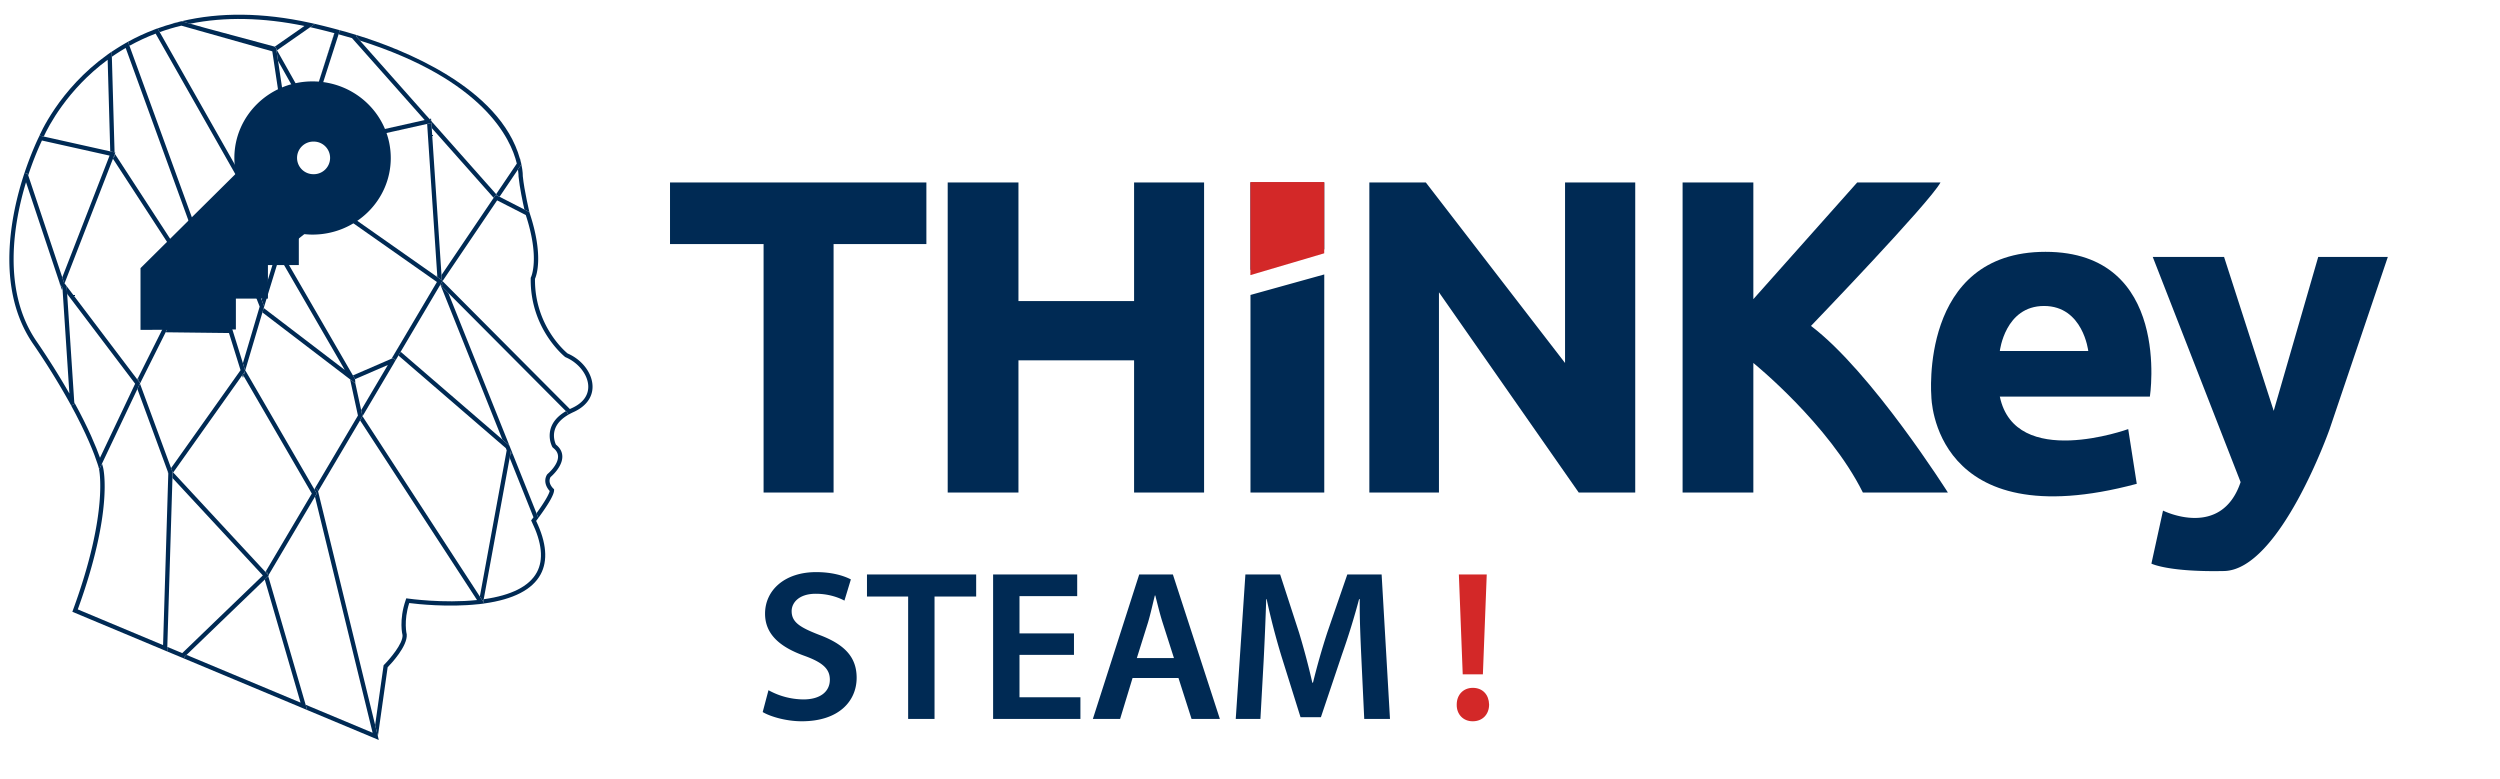 <svg width="215" height="67" vector-effect="non-scaling-stroke" fill="none" xmlns="http://www.w3.org/2000/svg"><mask id="a" style="mask-type:luminance" maskUnits="userSpaceOnUse" x="0" y="0" width="215" height="67"><path d="M0 0h214.417v66.306H0V0Z" fill="#fff"/></mask><g mask="url(#a)"><path d="M144.703 15.693V42.36h6.085V31.216s6.477 5.228 9.421 11.144h7.311s-6.575-10.409-11.776-14.33c0 0 10.206-10.605 11.138-12.337h-7.164l-8.93 10.033V15.693h-6.085Z" fill="#002A54"/><path d="M171.985 30.186s.442-3.872 3.803-3.872c3.361 0 3.803 3.872 3.803 3.872h-7.606Zm3.926-8.529c-10.894 0-9.814 12.451-9.814 12.451s.098 12.206 17.665 7.5l-.736-4.706s-9.716 3.53-11.041-2.794h12.905s1.914-12.451-8.979-12.451Z" fill="#002A54"/><path d="M185.137 22.098h6.133l4.269 13.236 3.828-13.236h5.986l-5.005 14.805s-4.269 12.107-9.078 12.205c-4.808.099-6.249-.637-6.249-.637l.999-4.559s5.005 2.5 6.673-2.45l-7.556-19.364ZM66.09 59.357a6.288 6.288 0 0 0 3.007.793c1.458 0 2.27-.682 2.27-1.696 0-.94-.628-1.493-2.215-2.064-2.047-.737-3.357-1.825-3.357-3.612 0-2.028 1.697-3.576 4.39-3.576 1.347 0 2.344.295 2.99.627l-.554 1.825c-.443-.24-1.31-.59-2.472-.59-1.44 0-2.067.774-2.067 1.492 0 .959.72 1.401 2.38 2.046 2.16.811 3.21 1.899 3.21 3.686 0 1.99-1.512 3.742-4.722 3.742-1.31 0-2.675-.387-3.358-.793l.498-1.88ZM78.1 51.303H74.56v-1.898h9.39v1.898H80.37v10.524H78.1V51.303ZM92.362 56.316h-4.686v3.65h5.24v1.86h-7.509V49.406h7.232v1.861h-4.963v3.207h4.686v1.843ZM100.96 56.593l-.978-3.06c-.24-.755-.442-1.603-.627-2.322h-.037c-.184.719-.369 1.585-.59 2.322l-.96 3.06h3.192Zm-3.56 1.714-1.07 3.52h-2.344l3.985-12.422h2.897l4.04 12.422h-2.435l-1.125-3.52h-3.949ZM117.085 56.758c-.074-1.603-.166-3.538-.147-5.234h-.056a63.308 63.308 0 0 1-1.476 4.774l-1.808 5.381h-1.752l-1.661-5.308a60.701 60.701 0 0 1-1.254-4.847h-.037a271.43 271.43 0 0 1-.221 5.308l-.277 4.995h-2.122l.83-12.422h2.989l1.624 4.994c.442 1.456.83 2.93 1.143 4.313h.056a60.397 60.397 0 0 1 1.236-4.331l1.716-4.976h2.952l.719 12.422h-2.214l-.24-5.069Z" fill="#002A54"/><path d="m125.794 57.993-.332-8.588h2.398l-.332 8.588h-1.734Zm.849 4.037c-.812 0-1.384-.608-1.365-1.438 0-.847.571-1.437 1.383-1.437.849 0 1.384.59 1.402 1.437 0 .83-.553 1.438-1.402 1.438h-.018Z" fill="#D32828"/><path d="m41.614 32.836 2.196 5.486-2.196-5.486ZM46.108 44.8l.13-.176.005-.006-.136.18.001.001ZM38.06 24.174l.039.04-.04-.04ZM37.61 23.825h.002l-.007-.108-.063-.063.069.17ZM48.873 35.664l-.112-.213-.09-.091c-.694.405-1.136.91-1.314 1.505a2.186 2.186 0 0 0 .145 1.578l.05.057c.29.221.434.469.44.757.013.746-.897 1.503-.906 1.51l-.041.048c-.342.57-.03 1.136.229 1.41-.055.256-.377.867-1.137 1.914l-2.032-5.076 2.193 5.48c.896-1.214 1.353-2.018 1.353-2.387v-.081l-.06-.056c-.022-.02-.523-.483-.244-.99.168-.144 1.028-.925 1.013-1.777-.007-.391-.192-.734-.55-1.018-.062-.132-.281-.664-.098-1.269.166-.547.612-1.013 1.325-1.386l.005-.003-.006.003-.163.085ZM41.146 51.96v.003l.249-.031.006-.001-.037.004c-.073.01-.145.016-.218.024Z" fill="#002A54"/><path d="m43.92 38.903-.085.477.615 1.538 1.429 3.57-.203.267.05.102c.884 1.806 1.032 3.275.44 4.367-.65 1.2-2.186 1.976-4.566 2.31l-.04.217.094.145c2.5-.351 4.128-1.19 4.836-2.496.64-1.18.512-2.728-.382-4.6v-.003l.134-.178.057-.075-.001-.002-2.193-5.479-.186-.16ZM45.217 18.491l-1.62-.828 1.62.828ZM44.73 13.647l-.012.017c.036.13.074.26.105.394l-.094-.411ZM44.594 15.17c.096.963.362 2.22.504 2.847l.421.215.024.071.002.008c-.02-.084-.459-1.918-.583-3.151 0-.017.012-.395-.122-1.019l-.294.435c.054.36.047.573.048.595ZM42.668 16.699l.776-1.15-.776 1.15Z" fill="#002A54"/><path d="M30.952 3.488c10.643 3.369 12.983 8.445 13.494 10.578l-1.002 1.483-.776 1.15-5.58-6.294 5.703 6.432.155.078.015.009 1.586-2.348.294-.435v-.002l-.017-.077v-.004c-.031-.133-.07-.264-.106-.394C42.99 7.469 34.512 4.199 30.69 3.02l-.042.125.304.342Z" fill="#002A54"/><path d="m36.935 10.232.108.122.045.05-.016-.203-.137.03ZM36.523 10.325l-5.946-6.703 5.945 6.703ZM37.128 11.006v.002l5.205 5.87-5.205-5.872ZM43.576 38.73l-.075-.19.075.19ZM43.831 39.379l.003.008.001-.007.084-.477v-.001l-.088.477Z" fill="#002A54"/><path d="m43.957 38.688-.135-.336.135.34-.039.21h.001l.186.16.003.003-.151-.377ZM34.145 30.054l3.431-5.803-3.432 5.803ZM34.456 30.253l9.355 8.069-2.196-5.486-3.057-7.635-.664-.668 5.31 13.265-8.748-7.545ZM42.753 17.232l-4.693 6.944 4.693-6.944ZM36.734 10.656l.532 7.975-.532-7.975ZM37.088 10.405v.001l.126.143-.115.025.387 5.807-.358-5.373v-.002l5.205 5.871.122.137-4.485 6.636 4.66-6.895.16.082-5.702-6.432ZM36.935 10.233l-.248-.279v.001l.326.367.03.033-.108-.122ZM42.79 16.836l.156.08-.156-.08Z" fill="#002A54"/><path d="M49.16 35.106a6.357 6.357 0 0 0-.15.072L38.18 24.296l-.083-.082-.038-.038 4.694-6.944.844.431 1.62.829c1.23 3.738.452 5.343.444 5.358l-.02.038v.044c-.064 4.368 2.93 6.744 2.96 6.768l.042.024c1.117.47 1.936 1.526 1.948 2.512.01.799-.484 1.446-1.43 1.87Zm-.35-4.712c-.24-.196-2.842-2.428-2.801-6.417.13-.29.755-2.005-.463-5.666l-.003-.007-.024-.072-.42-.215-2.138-1.093-.016-.008-.155-.08-.16-.081-4.66 6.895.03.448.067.048-.058.097.022.328-.153-.107-.02.034.035.035.665.668L48.67 35.36l.09.09.112.214.163-.085.006-.003c.086-.045.176-.09.272-.134 1.073-.482 1.657-1.267 1.646-2.21-.014-1.138-.897-2.3-2.15-2.837Z" fill="#002A54"/><path d="m37.485 16.381-.386-5.806-4.747 1.061 4.382-.98.531 7.975.34 5.087.006.108.388.272-.03-.448-.484-7.269ZM37.088 10.405v-.002l-.045-.048-.03-.033.075.084ZM37.879 24.464l.152.107-.021-.328-.131.22ZM27.185 7.764l1.577-4.91-.015-.004-1.562 4.914Z" fill="#002A54"/><path d="m29.215 2.595-.073.282-.583 1.816.56-1.744c.416.112.796.22 1.154.33l.304.343 5.946 6.703-6.873 1.538-.32-.59.415.765-.026.187 2.633-.589 4.747-1.062.115-.025-.126-.143-.075-.084-.325-.367-2.656-2.994-3.08-3.473-.304-.342.042-.125-.18-.056c-.449-.138-.93-.275-1.472-.419l-.006-.002.007.003.176.048ZM31.06 35.27l2.296-3.883-.002.001-2.294 3.882ZM34.143 30.053l-.47.795h.002l.47-.794h-.002ZM43.83 39.378l.088-.476.039-.21-.135-.34-.011-.03-9.355-8.07-.191.323 9.236 7.966.074.188-.41 2.232-1.898 10.34-10.091-15.503L41.559 51.75l.04-.217.907-4.937 1.325-7.218ZM23.735 21.596l.04.069.04-.133-.08.064Z" fill="#002A54"/><path d="m37.611 23.826-.001-.001-5.344-3.753-3.302-2.32-.025.185-.166.132 8.802 6.183-3.431 5.802-.47.794h-.002l-2.37 1.027 2.464-1.067.242.14-.068.176-.093.157.418-.705.19-.323 3.403-5.755.02-.034.13-.22.058-.098-.067-.047-.388-.273ZM30.898 36.268l.07-.117-.06.1-.01.017Z" fill="#002A54"/><path d="m33.848 31.28.093-.156.067-.176-.242-.14-2.463 1.067-.951.411.064.11.024.02.008.037.09.154 2.816-1.219h.002L31.06 35.27l.003-.005.095.454.016.075.003.004 2.672-4.517ZM30.898 36.267l.01-.016-3.553 6.008 4.52 18.515-4.52-18.514 3.543-5.992ZM27.086 42.715l4.134 16.93-4.134-16.93ZM32.459 63.59l-.307-.129.307.128ZM31.176 35.798l-.003-.004.002.007-.208.351 10.057 15.451c-2.905.307-5.9-.123-5.931-.127l-.152-.022-.05.144c-.602 1.74-.281 3.004-.273 3.022.05.738-1.127 2.09-1.585 2.548l-.043.044-.728 5.14.235.966.841-5.934c.31-.318 1.714-1.812 1.642-2.823-.003-.011-.288-1.138.213-2.7.661.085 3.352.386 5.953.098.073-.008.146-.015.218-.024l.037-.004.256-.032-.003-.004-.094-.145-10.384-15.952Z" fill="#002A54"/><path d="m31.063 35.265-.003.005.097.45-.094-.455ZM22.255 26.628l-1.366 4.606 1.366-4.606ZM22.331 26.367l-.039.134.04-.133ZM22.68 26.49l6.971 5.323-6.97-5.323ZM26.816 42.446l-2.707-4.665 2.707 4.666ZM30.441 32.414l-.025-.02.034.06-.009-.04Z" fill="#002A54"/><path d="m31.06 35.27-.5-2.299-7.992-6.103 7.54 5.758.071.329.604 2.782L27.079 42l-.048.082-1.608-2.772 1.609 2.773.086-.146.209.208.028.114 3.553-6.008.058-.099.208-.352-.001-.006-.016-.075-.098-.449ZM23.957 22.33l-1.25 4.069-.012.04 1.262-4.11Z" fill="#002A54"/><path d="m30.537 32.607-.09-.154-.032-.056-.064-.11-6.137-10.6-.08.063-.107.35 5.624 9.713-6.97-5.324-.113.379 7.992 6.103M24.028 21.365l-.105-.181-.108.35.213-.17ZM22.292 26.5l-.038.127.077-.257-.04.13ZM13.967 28.309l2.188-4.752-2.188 4.753v-.001ZM20.97 16.268l-2.593 1.583 2.593-1.583Z" fill="#002A54"/><path d="m29.238 11.876.125.232-.595 4.355-.174 1.277-4.566 3.625-.212.168-.04.132-.698 2.271-.572 1.866-2.03-5.184 2.246 5.736-.014.045 1.25-4.07.07-.229.107-.35.08-.063 4.558-3.618.166-.132.026-.184.177-1.298.578-4.23.025-.187-.414-.766-1.81-3.347-.063.198-1.31.05 1.066-.04 2.024 3.743ZM21.153 16.589l-2.62 1.599 2.62-1.6ZM19.578 28.27l-.717-2.301.717 2.301ZM15.355 21.647l.303-.546-.304.548 1.22 1.878-1.22-1.88ZM22.332 26.37l-1.81-4.625 1.81 4.624ZM25.39 7.859l-1.477-2.623 1.476 2.623ZM23.643 4.003l2.536-1.769-2.536 1.769Z" fill="#002A54"/><path d="M27.02 2.416c.622.147 1.19.29 1.727.434.005 0 .01.002.015.004l-1.577 4.91-1.396.054-1.965-3.492 2.85-1.987c.114.023.228.049.346.077Zm-1.042 5.738-.278.036.449-.017 1.309-.05.063-.198 1.038-3.232.583-1.816.073-.282-.175-.048-.008-.002a54.493 54.493 0 0 0-1.927-.487l-.022-.005-3.259 2.273 2.154 3.828ZM26.669 1.962l-.047-.01.047.01ZM25.848 60.424l-2.776-9.542 2.776 9.542ZM31.876 60.774l-4.52-18.515-.029-.114-.208-.208-.087.146.212.365-4.154 7.023 3.997-6.756 4.134 16.93.823 3.371-5.759-2.409-2.927-10.064 3.06 10.52 5.734 2.398.307.128.116.05-.078-.321-.235-.966-.386-1.578ZM22.828 49.188l.88-1.487-.88 1.487ZM14.473 40.72l.001-.04-.02-.057-.031.043.05.054Z" fill="#002A54"/><path d="m21.092 31.844-.006.023.01.033-.035.05-.113.38 3.162 5.451 2.707 4.666-3.109 5.254-.88 1.488-2.445-2.638 2.486 2.68.084-.08.073.25.064.07 4.154-7.023-.212-.365-1.608-2.772-4.332-7.467ZM14.875 2.003l.034.01c.215-.06.43-.124.647-.175l-.681.165ZM17.59 2.387l-1.235-.349c2.979-.601 6.277-.536 9.824.196l-2.537 1.769.063.11.041.012.013.085.065.116 3.259-2.273-.411-.09-.004-.001-.046-.01c-4.006-.873-7.71-.915-11.014-.125l.043.012 1.94.548ZM23.069 49.55l-4.09 3.941 3.79-3.651.303 1.042 2.775 9.542-9.804-4.102-.166.16-.063.124-.166-.05 10.331 4.323.126.053.312.13-3.06-10.519-.288-.992Z" fill="#002A54"/><path d="m22.868 49.232.158.17-.073-.252-.085.082ZM25.7 8.19l.278-.036-2.154-3.828-.065-.116.154 1.025 1.476 2.624-.896.116-.165.022-.238-1.582.271 1.807-.054.15.04-.006L25.7 8.19ZM23.982 8.185l-.298-1.989.298 1.989ZM13.2 2.569l.002.002c.066-.025.132-.053.199-.078l-.2.076Z" fill="#002A54"/><path d="m15.597 2.207 7.82 2.208.267 1.781.299 1.988-.899 2.474-1.901 5.236.239.422 1.943-5.35.942-2.594.055-.15-.272-1.807-.177-1.18-.154-1.025-.013-.085-.041-.011-.066-.099-6.048-1.628-1.94-.548-.043-.012h-.003l-.046.01-.004.001c-.216.051-.43.115-.646.175-.459.126-.912.267-1.356.43l.182.32c.607-.219 1.232-.406 1.862-.556ZM21.256 16.771l.114-.315-.218.133.104.182ZM14.012 55.873l.143.06-.143-.06ZM15.878 56.48l.166-.159 2.936-2.83 4.09-3.94.05-.049-.03-.031-.064-.07-.158-.17-2.485-2.68-5.485-5.917-.055.077-.012.394 5.398 5.822 2.374 2.56-4.11 3.96-2.82 2.72-1.285-.536.065-2.122-.077 2.516 1.272.53h.001l.166.051.063-.125ZM20.889 31.234l-1.642-5.267 1.275-4.222 1.81 4.624-.077.259-1.366 4.606Zm1.792-4.745.015-.05.012-.04.014-.045-2.245-5.736-1.616 5.351.717 2.302.388.004 1.12 3.591.006-.022 1.477-4.976.112-.379ZM20.827 32.278l.07.224.05-.172.114-.38-.234.328Z" fill="#002A54"/><path d="m13.385 2.893 7.586 13.375-2.593 1.582-1.787 1.09-1.67-4.592 1.776 4.883-.064.116 1.9-1.16 2.62-1.598.218-.133.097-.06-.046-.08-.24-.422-7.447-13.13-.182-.322-.002-.004-.147.054-.004.002c-.066.024-.132.052-.198.078-.745.285-1.48.626-2.194 1.018l.126.348c.73-.404 1.486-.755 2.25-1.045ZM10.977 3.607c-.053.029-.107.056-.16.086l-.093.057v.003c.03-.018.062-.039.093-.056l.16-.09ZM21.06 31.95l.035-.05-.01-.033-1.12-3.592-.387-.004-5.088-.06h-.072l-.118.257-1.43 2.86 1.376-2.751.387.004 5.06.06.755 2.423.24.771-5.976 8.423.133.362-.002.09.054-.076 5.93-8.356.233-.329ZM9.33 4.636l-.004.002-.08.057v.002c.026-.02.052-.039.08-.058l.004-.003Z" fill="#002A54"/><path d="M9.619 4.883a18 18 0 0 1 1.19-.757l5.483 15.073-1.144 2.06-.02.038-5.25-8.07 5.476 8.422.304-.548.974-1.754.065-.116-1.776-4.883-3.787-10.41-.127-.348-.03.017-.16.09-.094.056c-.372.213-.746.449-1.117.698l.048 1.663-.035-1.23ZM12.87 31.327l1.43-2.859.119-.258 2.156-4.683-1.221-1.878-5.476-8.421-.02.053.005.2-.076-.018-.073.188 6.44 9.906-2.186 4.752-2.105 4.208.138.375.051.067-.015.03.001.003.832-1.665ZM5.698 24.564l-.147-.197.149.2 6.101 8.06-6.103-8.063ZM5.354 23.852l1.961-5.046-1.96 5.046ZM5.133 24.424l.043.056-.03-.09-.013.034ZM11.623 33.002l-1.348 2.841 1.348-2.84ZM14.83 41.105l.013-.394.003-.091-.134-.362-.845-2.298-1.83-4.968v-.002l-2.038 4.295 1.817-3.829 1.783 4.846.854 2.32.022.058-.002.04-.382 12.537-.068 2.222-7.334-3.07c3.062-8.422 2.215-12.046 2.178-12.194 0 0-.027-.115-.096-.342l-.23.485-.143-.442v-.002c.078.251.11.38.11.387.01.036.86 3.735-2.226 12.147l-.06.166 7.79 3.26.141.059.223.093.076-2.517.379-12.404Z" fill="#002A54"/><path d="m11.863 32.517-.004-.012-.058.122.2.265-.138-.375ZM5.768 30.806l-.393-5.987.393 5.987Z" fill="#002A54"/><path d="m6.386 34.596-.612-9.32 5.848 7.726-1.347 2.841L8.6 39.37c-.332-.934-.99-2.54-2.215-4.773Zm2.155 5.762.23-.485 1.228-2.588 2.038-4.295.014-.031-.05-.068-.2-.264-6.102-8.06.031.04.665 10.132-.268.134-.093-.152-.003-.006.003.006c1.445 2.63 2.101 4.381 2.363 5.193v.002l.144.442ZM3.403 11.661l.36.08c.377-.823 2.006-4.03 5.495-6.599L9.393 9.9l.088 3.119.372.083-.199-6.987-.047-1.662V4.44l-.277.196-.004.003c-.028.02-.054.04-.081.058-4.19 2.995-5.844 6.939-5.91 7.1l.003-.007.065-.129ZM9.859 13.28l-.072.183.077.018-.005-.201Z" fill="#002A54"/><path d="m3.606 12.084 5.817 1.298-2.108 5.424-1.96 5.046-2.928-8.774a26.97 26.97 0 0 1 1.179-2.994ZM2.414 15.04l3.093 9.27.044.058 2.001-5.152 2.162-5.564.073-.188.07-.182.021-.053.044-.112-.07-.015-.37-.083-5.72-1.277-.36-.08-.064.129-.003.007c-.035.07-.624 1.268-1.224 3.063l.262.088.041.091ZM5.176 24.48l.153.458.046-.119-.005-.078-.203-.288-.192-.576.17.513.031.09Z" fill="#002A54"/><path d="m2.238 15.675 2.736 8.202.193.576.203.288.005.078.393 5.987.2 3.04a65.838 65.838 0 0 0-2.836-4.509c-2.993-4.381-1.934-10.241-.894-13.662Zm3.89 19.198.268-.134-.665-10.131-.031-.042-.15-.2-.043-.058-3.093-9.269-.04-.09-.263-.09H2.11l-.058.177C.95 18.418-.414 24.8 2.827 29.545a63.196 63.196 0 0 1 3.204 5.17l.003.006.093.152ZM26.987 14.98a1.402 1.402 0 1 1-.002-2.803 1.402 1.402 0 0 1 .002 2.804ZM26.88 7c-3.714 0-6.725 2.95-6.725 6.588 0 .463.05.915.142 1.351l-.011-.008-8.202 8.129v5.31l8.202-.037v-2.651h2.756v-2.885h2.657v-2.73c.384.067.777.108 1.18.108 3.716 0 6.727-2.95 6.727-6.587C33.606 9.95 30.595 7 26.88 7ZM57.621 15.693v5.294h8.047V42.36h6.02V20.987h7.981v-5.294H57.621ZM81.502 15.693V42.36h6.085V30.987h9.944V42.36h6.02V15.693h-6.02v10.196h-9.944V15.693h-6.085ZM107.541 15.693v7.516l6.346-1.764v-5.752h-6.346ZM113.887 23.602l-6.346 1.764V42.36h6.346V23.602ZM117.764 15.693V42.36h5.986V25.137l12.022 17.223h4.858V15.693h-6.036v15.523l-11.972-15.523h-4.858Z" fill="#002A54"/><path d="M107.533 15.66v8l6.35-1.876V15.66h-6.35Z" fill="#D32828"/></g></svg>